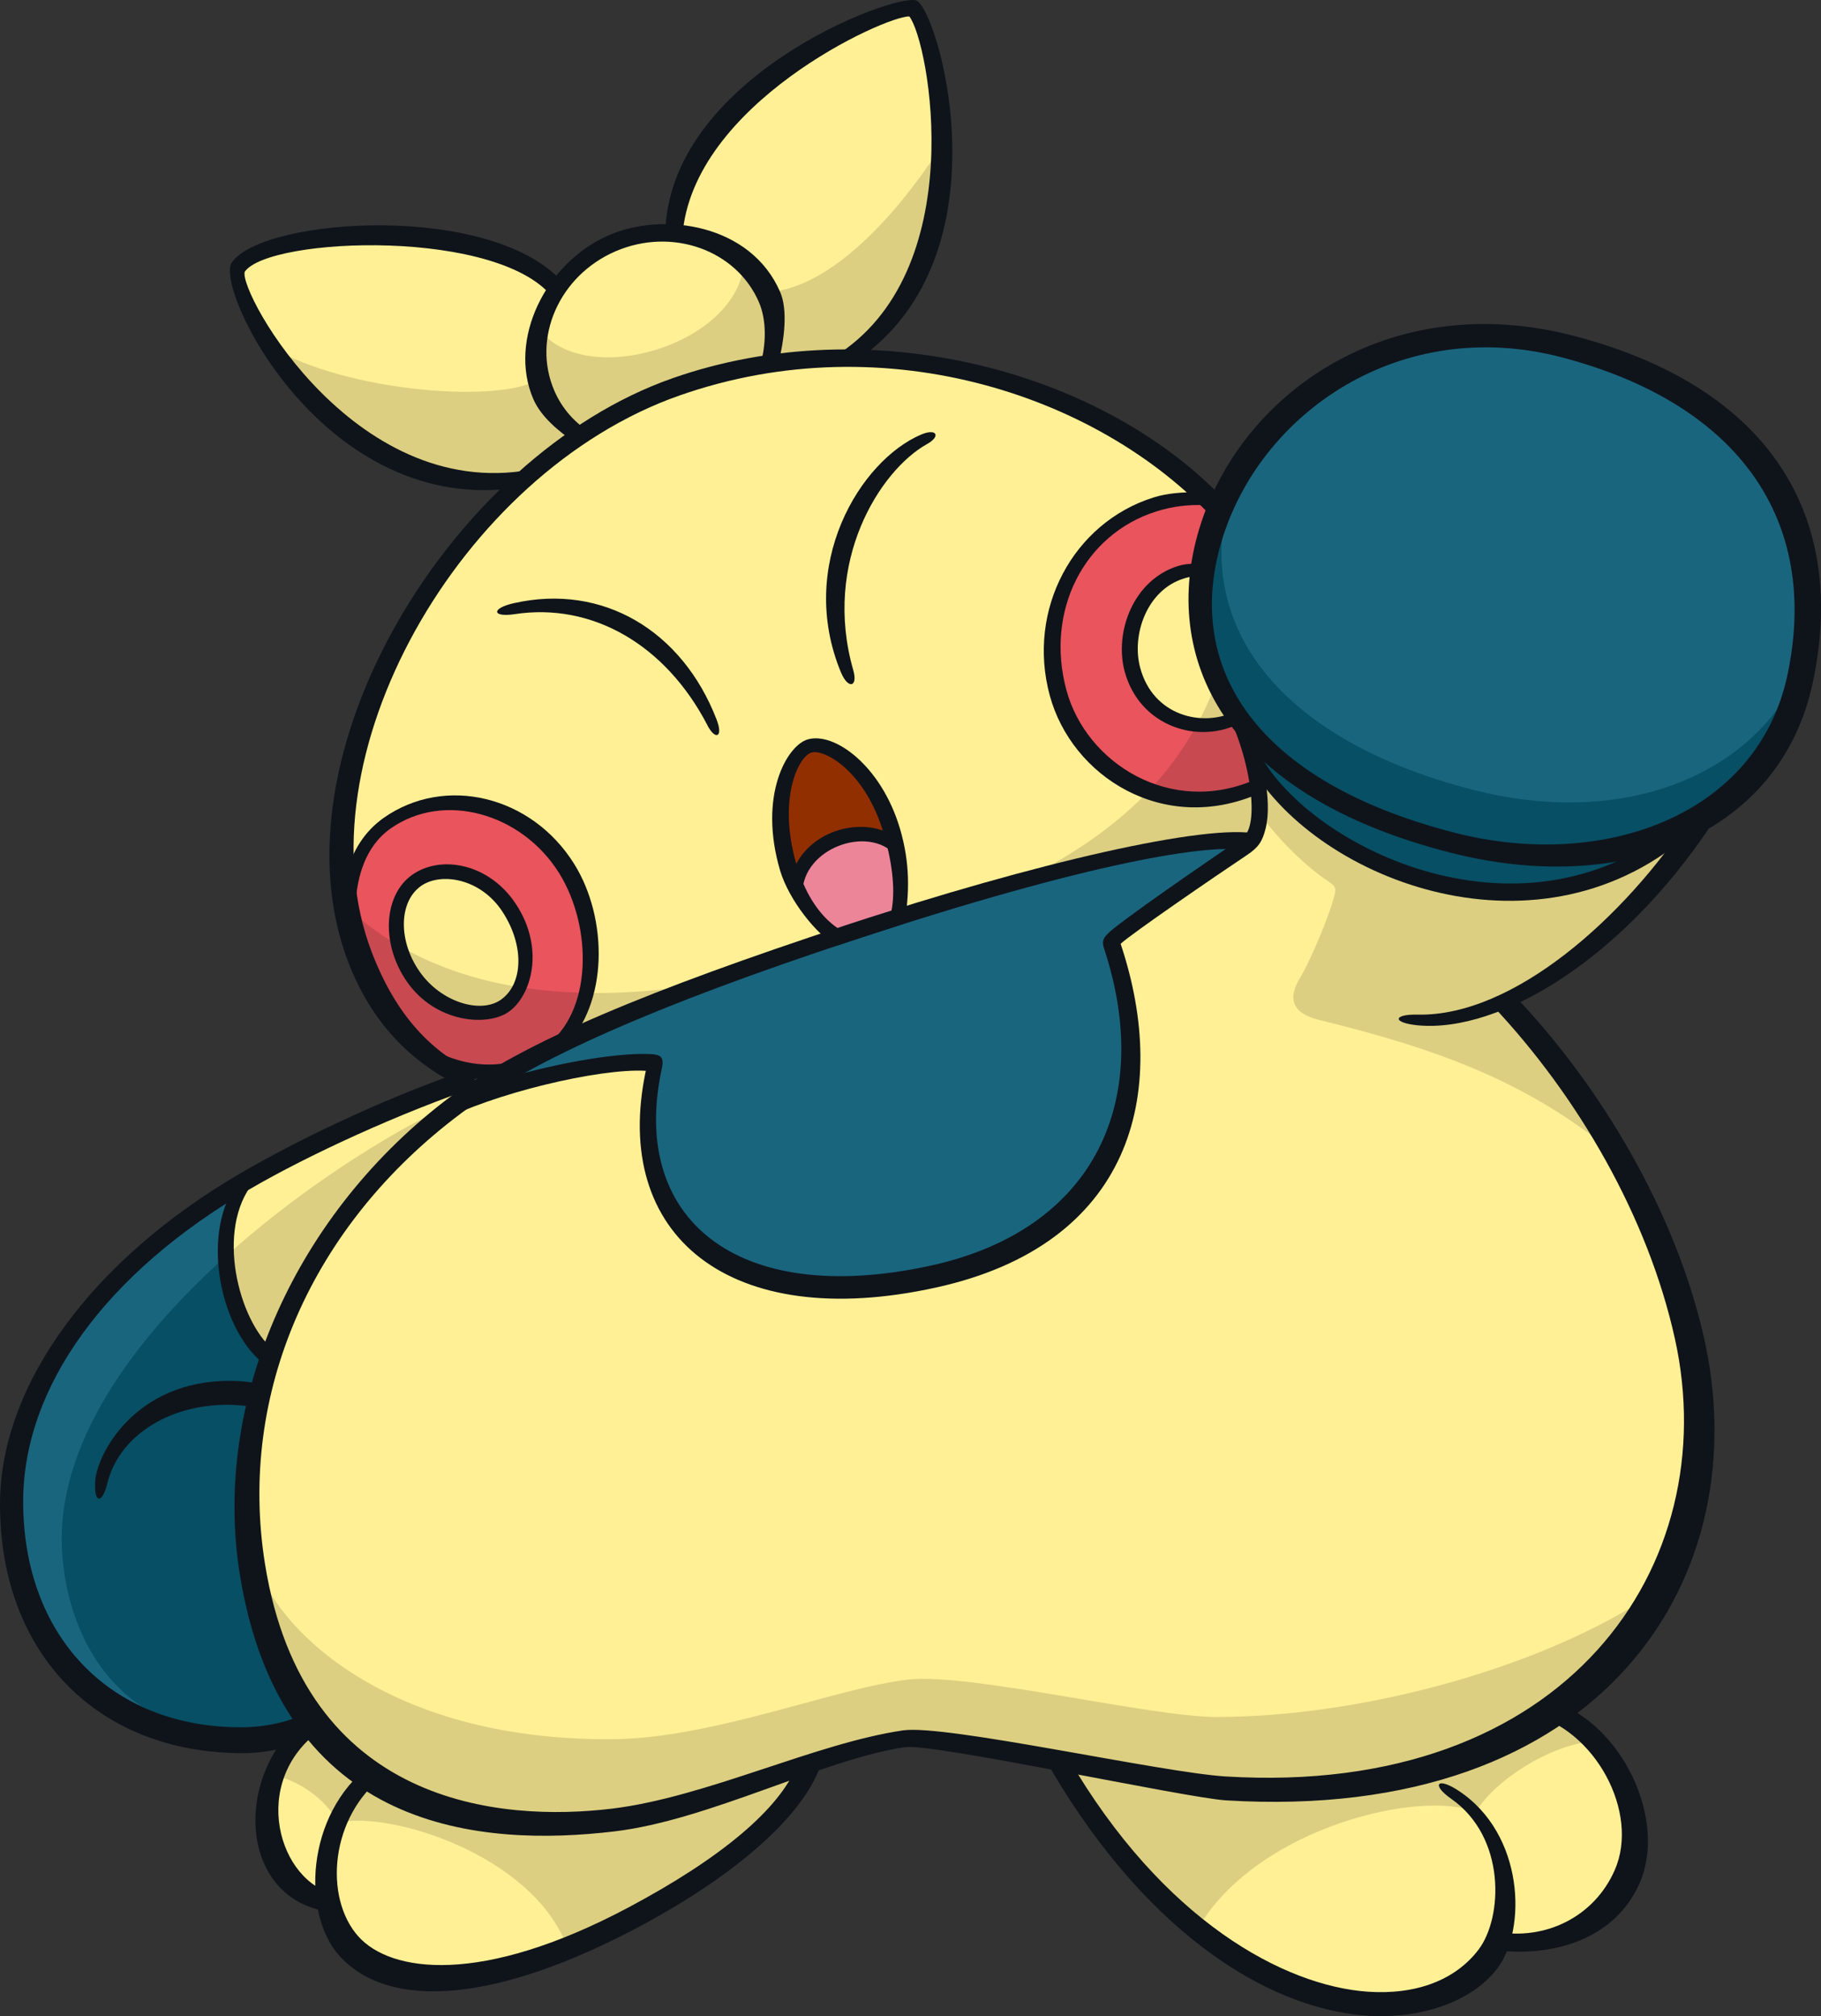 <?xml version="1.0" encoding="UTF-8"?>
<!-- Created with Inkscape (http://www.inkscape.org/) -->
<svg version="1.1" viewBox="0 0 283.94 314.28" xmlns="http://www.w3.org/2000/svg">
 <rect x="0" y="0" width="283.94" height="314.28" fill="#333333" stroke="none"/>
 <g transform="translate(22.524 10.859)">
  <path d="m119.68-9.298c-3.276-0.989-35.282 13.494-36.836 35.155-3.208-0.36-6.57 0.08-9.792 1.482-3.757 1.61-6.712 4.253-8.675 7.39-9.128-11.177-45.413-9.976-49.61-3.829-2.175 3.18 17.154 38.928 47.038 32.23l46.148-17.366c23.611-14.384 14.413-54.258 11.728-55.064" fill="#fff095"/>
  <path d="m96.21 34.739c-1.57-2.812-1.398-2.359-2.812-3.913-1.666 12.109-24.247 18.849-31.609 9.933-0.24 2.499-0.2 5.553 0.32 6.881-3.673 4.423-28.514 3.208-41.725-3.997 7.63 10.795 22.382 23.766 41.414 19.485l46.148-17.351c11.939-7.277 15.486-21.053 15.74-33.007-6.782 10.315-17.309 21.972-27.468 21.972" fill="#dccf81"/>
  <path d="m178.81 87.536c7.107 20.262-4.168 44.523-60.348 63.598-57.833 19.64-76.132 7.432-84.044-13.24-11.77-30.775 13.706-75.835 48.621-88.099 39.352-13.819 84.61 5.963 95.772 37.741" fill="#fff095"/>
  <path d="m178.81 87.536c-1.694-4.832-4.196-9.382-7.333-13.593-2.543 35.409-20.375 49.059-57.325 61.676-30.563 10.428-61.578 13.127-81.6-4.14 0.465 2.191 1.073 4.338 1.867 6.415 7.913 20.672 26.211 32.88 84.044 13.24 56.18-19.075 67.456-43.336 60.348-63.598" fill="#dccf81"/>
  <path d="m28.107 257.11c-13.508 8.224-8.817 26.154 1.37 28.33 0.593 2.487 1.666 4.691 3.108 6.302 5.638 6.245 20.333 7.912 43.379-4.324 15.416-8.195 25.547-16.815 27.426-24.742 0.32-3.689-73.164-6.881-75.284-5.567" fill="#fff095"/>
  <path d="m216.2 255.24c-7.673-1.258-76.371 2.655-73.998 6.881 22.212 39.578 55.672 46.007 66.651 31.609 0.537-0.721 1.017-1.554 1.414-2.487 8.224 1.638 16.518-2.263 19.98-10.159 4.027-9.199-2.471-23.187-14.045-25.843" fill="#fff095"/>
  <path d="m28.107 257.11c-3.517 2.147-6.344 5.85-7.616 8.859 4.324 0.961 8.464 4.479 9.594 7.305 8.082-1.923 30.082 4.945 35.65 18.92 3.208-1.27 6.613-2.856 10.23-4.776 15.416-8.195 25.547-16.815 27.426-24.742 0.32-3.689-73.164-6.881-75.284-5.567" fill="#dccf81"/>
  <path d="m207.59 271.61c2.896-4.889 11.502-10.47 18.355-11.049-2.387-2.347-6.344-4.536-9.75-5.327-7.673-1.242-76.371 2.655-73.998 6.881 6.726 11.982 14.483 20.912 22.34 27.158 9.495-15.43 34.604-21.209 43.053-17.662" fill="#dccf81"/>
  <path d="m17.733 233.06c-1.666-10.442-0.905-21.449 2.471-32.117-5.921-3.997-10.329-18.637-4.776-27.073-21.576 12.703-35.395 30.492-35.395 49.356 0 21.251 13.734 36.243 34.986 36.243 4.465 0 8.549-1.073 12.038-2.98l0.028-0.029c-4.465-5.821-7.771-13.48-9.354-23.399" fill="#1a657e"/>
  <path d="m12.931 184.76c-14.511 13-26.931 29.616-25.759 46.544 0.705 10.173 5.708 23.795 20.983 27.595 2.191 0.36 4.479 0.565 6.867 0.565 4.465 0 8.534-1.073 12.024-2.98l0.04-0.014c-4.465-5.836-7.771-13.494-9.354-23.413-1.666-10.442-0.917-21.449 2.471-32.103-0.014 0-0.014-0.014-0.014-0.014-3.757-2.543-6.881-9.368-7.263-16.179" fill="#074f64"/>
  <path d="m211.3 145.59c12.434-5.44 24.416-18.482 31.877-30.45 0 0-60.829-14.78-74.153-17.521 5.143 9.128 6.542 21.039 2.655 22.975v0.014c-9.128-1.514-35.89 5.652-61.662 14.144-23.06 7.602-39.14 14.158-50.316 20.206-15.571 4.38-33.756 12.773-43.802 18.623-0.16 0.08-0.32 0.2-0.481 0.28-5.539 8.436-1.129 23.074 4.79 27.073-3.393 10.668-4.14 21.675-2.471 32.117 1.582 9.919 4.889 17.578 9.354 23.399l-0.04 0.029c0.014-0.014 0.028-0.014 0.04-0.029 11.191 14.625 29.574 17.677 45.964 15.684 14.441-1.766 32.541-10.329 45.371-12.208 5.68-0.833 40.538 6.613 50.062 7.192 52.591 3.248 79.551-31.792 71.186-69.533-4.112-18.581-14.836-37.472-28.373-51.998" fill="#fff095"/>
  <g fill="#dccf81">
   <path d="m185.46 129.08c-1.302 4.508-4.281 10.922-5.2 12.378-2.319 3.717-0.877 5.751 2.924 6.684 19.33 4.705 32.075 9.82 44.452 19.513-4.635-7.955-10.187-15.458-16.334-22.056 12.434-5.454 24.402-18.496 31.877-30.45 0 0-60.829-14.78-74.153-17.521 3.461 6.132 5.214 13.494 4.818 18.27 3.08 4.31 7.432 8.421 10.555 10.498 1.386 0.917 1.498 1.174 1.061 2.684"/>
   <path d="m51.44 159.91c-7.206 2.375-23.922 11.784-38.504 24.84 0.36 6.811 3.505 13.635 7.263 16.179 6.528-20.601 21.336-34.349 31.241-41.019"/>
   <path d="m119.15 250.96c-11.162 1.214-30.379 9.185-46.176 9.297-36.384 0.28-53.114-18.482-55.248-27.2 1.582 9.905 4.903 17.578 9.354 23.399l-0.028 0.029c0.014-0.014 0.028-0.014 0.04-0.029 11.177 14.61 29.56 17.662 45.964 15.67 14.441-1.75 32.527-10.315 45.357-12.194 5.694-0.833 40.538 6.613 50.062 7.192 32.018 1.979 54.513-10.244 65.336-28.627-17.521 11.134-44.721 18.298-66.693 18.298-10.173 0-38.362-6.881-47.971-5.836"/>
  </g>
  <path d="m56.153 145.87c-3.248 2.275-9.891 1.414-14.115-4.62-3.757-5.383-3.489-12.095 0.481-14.864 3.969-2.784 10.357-1.57 14.172 4.267 3.873 5.892 3.433 12.448-0.537 15.218m-18.242-28.373c-3.645 2.559-5.383 6.613-5.906 10.951 0.465 3.248 1.258 6.415 2.415 9.438 2.599 6.825 6.358 12.717 12.279 16.857 5.497 2.147 11.431 1.782 16.235-1.598 8.45-5.935 7.884-20.022 2.627-28.457-6.599-10.569-19.301-13.056-27.652-7.192" fill="#e9545d"/>
  <path d="m169.02 101.58c-6.133 1.935-12.943-1.214-14.794-8.125-1.454-5.497 1.005-13.112 7.447-15.147 6.146-1.935 12.759 1.694 14.794 8.124 2.019 6.429-1.314 13.211-7.446 15.147m9.792-14.045c-2.712-7.715-7.446-14.709-13.607-20.7-2.559-0.12-5.157 0.2-7.743 1.017-12.067 3.801-18.143 16.546-14.738 29.164 3.336 12.321 16.037 19.612 28.825 15.416 2.768-0.917 5.256-2.319 7.39-4.069 2.527-7.149 2.191-14.2-0.12-20.827" fill="#e9545d"/>
  <path d="m56.153 145.87c-3.248 2.275-9.891 1.414-14.115-4.62-1.033-1.47-1.738-3.04-2.175-4.592-2.571-1.47-5.002-3.192-7.305-5.172 0.465 2.191 1.061 4.338 1.867 6.401 2.599 6.825 6.358 12.717 12.279 16.857 5.497 2.147 11.431 1.782 16.235-1.598 3.124-2.191 5.016-5.511 5.892-9.227-3.533-0.08-6.98-0.36-10.315-0.905-0.537 1.157-1.33 2.135-2.359 2.856" fill="#c94951"/>
  <path d="m178.81 87.536c-1.694-4.832-4.196-9.382-7.333-13.593-0.12 1.895-0.32 3.717-0.553 5.482 2.527 1.498 4.564 3.929 5.539 7.008 2.035 6.429-1.302 13.211-7.446 15.147-1.61 0.509-3.28 0.649-4.889 0.481-2.035 3.773-4.507 7.149-7.404 10.23 4.522 1.626 9.665 1.838 14.822 0.16 2.772-0.917 5.257-2.319 7.404-4.069 2.527-7.149 2.191-14.2-0.16-20.827" fill="#c94951"/>
  <path d="m221.36 43.839c-26.041-6.881-48.267 8.704-54.442 29.404-2.671 8.987-1.838 17.252 2.163 24.374l-0.04 0.014c1.626 2.896 2.884 6.062 3.701 9.114 8.492 16.744 46.12 33.177 70.282 8.562 7.22-4.734 12.335-11.841 14.214-20.785 5.638-26.691-9.806-43.802-35.875-50.683" fill="#1a657e"/>
  <path d="m207.27 112.29c-28.189-7.206-42.743-23.484-38.659-43.647-0.649 1.514-1.214 3.04-1.682 4.606-2.684 8.986-1.85 17.238 2.147 24.374h-0.04c1.638 2.896 2.884 6.076 3.717 9.128 8.478 16.73 46.106 33.163 70.268 8.549 6.74-4.423 11.643-10.894 13.805-19.019-8.365 14.836-27.779 21.576-49.553 16.009" fill="#074f64"/>
  <path d="m171.74 120.61c-9.086-1.542-35.904 5.638-61.733 14.144-29.588 9.764-47.688 17.79-58.667 25.222 9.679-3.573 23.102-6.048 28.5-5.383-5.85 24.459 10.951 39.789 42.799 32.908 27.539-5.949 35.988-27.694 27.751-51.574 1.666-2.219 18.242-12.929 21.35-15.317" fill="#1a657e"/>
  <g fill="#0f141b">
   <path d="m167.66 71.054c-17.804-20.064-51.927-31.608-84.27-20.248-34.392 12.081-59.43 56.745-47.971 86.7 3.673 9.637 9.241 15.967 17.309 19.386l-3.549 1.57c-7.729-3.817-13.805-9.947-17.422-19.4-12.279-32.089 16.023-78.83 50.528-90.94 30.944-10.88 67.767-1.23 86.983 19.867z"/>
   <path d="m95.936 46.403c1.117-3.729 1.017-7.517-0.12-10.145-3.505-8.139-13.551-11.742-22.368-7.941-8.789 3.801-13.07 13.537-9.537 21.732 1.173 2.728 3.124 4.945 5.595 6.499l-2.403 1.582c-2.471-1.754-5.228-3.929-6.471-6.783-3.985-9.255 1.923-21.293 11.798-25.547 8.577-3.717 22.141-1.694 26.691 8.859 1.202 2.784 0.693 7.305-0.32 11.262z"/>
   <path d="m58.559 65.114c-30.45 4.79-47.73-30.973-44.947-35.042 4.847-7.093 40.991-9.495 51.828 3.336l-1.498 2.487c-7.983-11.276-44.565-9.863-48.31-4.381-0.961 3.22 17.606 36.921 45.922 30.577z"/>
   <path d="m107.39 44.859c21.718-13.24 14.935-49.37 11.869-53.156-3.817-0.08-33.94 13.692-35.381 34.279l-2.684-0.28c0.409-24.402 35.48-37.585 39.111-36.497 3.377 1.017 14.709 39.535-9.071 56.011z"/>
   <path d="m87.762 102.16c-6.556-12.604-18.029-19.118-30.04-17.281-3.589 0.537-3.661-0.933-0.08-1.722 13.805-3.092 26.197 4.267 31.566 18.143 1.089 2.784-0.2 3.304-1.454 0.861"/>
   <path d="m108.62 94.002c-6.966-16.744 2.952-33.092 12.519-37.133 2.403-1.001 3.08 0.28 0.877 1.498-7.333 4.098-16.348 18.327-11.488 35.268 0.749 2.643-0.821 2.968-1.907 0.36"/>
   <path d="m43.129 127.25c-3.489 2.443-3.589 8.577-0.2 13.381 3.304 4.734 9.453 6.584 12.632 4.366 3.561-2.499 3.673-8.549 0.24-13.763-3.377-5.157-9.552-6.175-12.674-3.985m-2.191 14.935c-4.098-5.864-3.673-13.537 0.833-16.687 4.522-3.164 12.025-1.722 16.165 4.592 4.55 6.938 2.403 14.299-1.145 16.786-3.304 2.319-11.361 1.75-15.854-4.691"/>
   <path d="m65.445 152.43c6.952-6.867 6.839-20.149 1.57-28.599-6.655-10.682-20.149-13.904-29.701-7.206-2.912 2.051-4.931 5.115-5.892 9.001l1.526 3.913c0.28-3.505 1.342-8.379 5.454-11.261 8.252-5.793 20.403-2.403 26.253 6.966 5.2 8.336 5.313 21.774-2.319 27.129-4.762 3.348-10.824 3.577-16.602 0.805l3.633 3.505c1.202 0.28 2.655 0.521 4.295 0.537z"/>
   <path d="m171.06 101.77c-6.782 3.605-15.953 0.537-18.227-7.983-1.638-6.175 1.386-14.229 8.294-16.405 1.554-0.493 3.248-0.401 4.846-0.24l-0.32 1.81c-1.214-0.12-2.459 0-3.673 0.401-5.666 1.794-8.096 8.746-6.726 13.861 2.007 7.545 9.75 9.382 14.964 6.768z"/>
   <path d="m173.7 112.88c-14.808 6.429-29.107-2.671-32.541-15.331-3.633-13.438 3.701-26.918 16.137-30.846 2.291-0.721 4.578-0.833 6.966-0.833l1.045 2.019c-2.543-0.12-5.073 0.2-7.517 0.973-11.332 3.577-17.365 15.557-14.031 27.864 3.096 11.445 16.306 19.697 29.419 13.946z"/>
   <path d="m27.877 259.09c-3.801 2.119-8.082 3.348-12.547 3.348-22.664 0-37.854-15.515-37.854-38.801 0-18.666 14.413-38.165 37.543-51.63 8.845-5.143 21.647-11.332 34.42-15.797l3.248 2.051c-13.056 4.423-27.13 10.936-36.243 16.235-22.466 13.07-35.353 30.831-35.353 48.72 0 21.053 13.635 35.183 33.926 35.183 3.873 0 7.447-0.821 10.583-2.331z"/>
   <path d="m18.323 204.93c-1.654-0.36-3.336-0.537-5.03-0.537-14.808 0-20.644 11.431-20.955 15.501-0.28 3.505 1.017 3.941 1.879 0.465 1.754-7.192 9.34-12.236 18.764-12.236 1.498 0 2.968 0.16 4.394 0.425z"/>
   <path d="m172.01 121.74c-5.497-1.214-24.134 1.654-61.662 14.031-30.464 10.046-49.836 18.595-60.956 26.903-23.399 17.478-34.83 43.731-30.605 70.211 6.048 37.811 36.78 40.298 54.145 38.193 14.667-1.782 31.693-10.202 45.343-12.194 6.627-0.973 40.213 6.556 50.274 7.178 53.312 3.28 77.898-32.993 70.084-68.247-4.183-18.892-15.034-37.769-28.613-52.111l3.22-1.766c14.017 14.611 25.363 34.096 29.814 53.213 8.873 38.066-15.84 76.202-74.408 72.642-6.387-0.401-45.682-8.93-50.062-8.295-12.66 1.85-30.563 11.403-45.371 13.141-20.29 2.387-51.857 0.437-58.356-40.157-4.352-27.27 8.916-56.491 32.965-74.464 11.318-8.45 30.845-16.532 61.535-26.648 29.404-9.693 56.491-15.953 64.234-14.229l-1.426 2.415"/>
   <path d="m167.94 73.552c-5.836 19.598 5.2 37.444 36.469 45.427 23.032 5.878 47.137-2.671 51.786-24.671 5.101-24.19-7.701-42.206-35.112-49.44-25.222-6.655-47.166 8.619-53.142 28.684m35.692 48.508c-35.932-9.185-45.046-30.747-39.21-50.331 6.287-21.096 29.574-37.868 58.653-30.181 30.21 7.969 42.573 27.85 37.077 53.919-5.016 23.795-29.56 33.474-56.519 26.592"/>
   <path d="m243.78 116.42c-23.102 23.766-58.187 11.318-70.084-5.949l-0.2-4.55c7.065 14.681 40.581 31.891 65.237 11.84z"/>
   <path d="m105.8 263.06c-1.879 7.899-12.364 17.761-28.782 26.493-21.732 11.544-38.588 13.141-46.515 4.592-6.048-6.528-5.397-22.17 4.691-29.828l2.303 1.47c-8.605 6.457-9.566 19.188-4.126 25.236 5.016 5.567 19.033 7.715 42.093-4.536 14.525-7.729 23.54-15.345 26.296-22.17z"/>
   <path d="m30.27 287.31c-16.249-0.889-16.928-22.961-3.729-31.552l2.119 2.259c-12.406 7.574-8.266 23.724 0.481 26.253z"/>
   <path d="m144.04 263.19c14.808 25.448 33.742 35.508 46.685 36.427 7.531 0.521 13.663-1.794 17.28-6.542 3.817-5.002 4.338-17.535-4.267-23.54-3.096-2.163-2.203-3.461 1.145-1.258 10.301 6.768 10.668 21.675 6.048 27.737-3.997 5.257-12.194 7.997-20.757 7.305-15.43-1.258-34.802-13.324-50.161-40.68z"/>
   <path d="m219.48 254.3c11.063 3.617 17.945 18.609 13.664 28.373-4.635 10.555-17.027 11.615-23.781 10.216l1.342-2.627c7.701 1.426 15.359-2.303 18.552-9.608 3.929-8.944-3.064-22.028-13.296-24.374z"/>
   <path d="m174.82 118.28c1.073-4.295-0.437-11.671-3.192-17.846l-3.929-2.415c5.129 9.1 6.189 20.29 3.505 21.633l0.014 0.014c-1.398 1.005-15.387 10.456-20.163 14.271-1.722 1.386-1.794 1.935-1.414 3.108 7.673 23.258-1.089 43.774-27.214 49.426-30.337 6.542-46.741-7.546-41.782-30.619 0.409-1.879 0-2.319-1.85-2.403-5.454-0.24-15.74 1.598-24.374 4.352l-8.421 6.231c8.124-4.38 24.868-8.393 32.173-7.969-5.426 25.674 13.028 40.877 45.258 33.784 30.393-6.683 36.61-30.111 28.782-53.58 1.598-1.51 14.568-10.414 19.711-13.848 1.794-1.186 2.403-2.147 2.896-4.14"/>
   <path d="m245.92 115.23c-14.54 23.272-34.618 34.986-47.406 33.742-3.985-0.401-3.845-1.75 0-1.666 14.864 0.32 32.287-15.034 42.856-31.298z"/>
   <path d="m19.711 202.52c-7.305-4.437-10.95-19.245-6.005-27.793l2.756-0.537c-5.355 7.715-1.414 21.76 4.098 25.73z"/>
  </g>
  <path d="m116.82 120.73c-0.16-0.637-0.32-1.286-0.537-1.963-2.74-9.227-9.043-14.384-12.575-13.338-2.712 0.805-6.26 7.983-3.024 18.92 0.28 0.945 0.621 1.822 0.961 2.655 1.117-6.768 10.06-10.244 15.175-6.274" fill="#922f00"/>
  <path d="m108.42 135.29c0.537-0.2 1.045-0.36 1.598-0.537 2.275-0.749 4.564-1.482 6.853-2.219 1.129-2.615 1.258-6.556-0.04-11.798-5.115-3.985-14.059-0.493-15.175 6.26 1.778 4.281 4.338 6.966 6.768 8.294" fill="#ed8599"/>
  <path d="m102.59 128.42c0-7.079 10.329-10.739 14.511-5.977l-0.637-3.22c-4.945-2.812-13.24-0.565-15.501 6.118z" fill="#0f141b"/>
  <path d="m104.01 106.45c1.935-0.581 8.351 2.8 11.261 12.618 1.498 5.044 1.766 9.241 1.214 12.01-2.359 0.733-4.734 1.498-7.135 2.287-0.437 0.16-0.861 0.28-1.286 0.437-2.347-1.598-4.847-4.663-6.358-9.764-3.04-10.258 0.24-16.984 2.303-17.592m3.885 30.125c0.945-0.32 7.941-2.599 10.612-3.449 0.777-4.719 0.905-9.368-0.705-14.822-2.94-9.877-10.286-15.119-14.398-13.89-3.208 0.945-7.743 8.746-4.281 20.46 1.37 4.564 5.694 10.004 8.774 11.699" fill="#0f141b"/>
 </g>
</svg>
